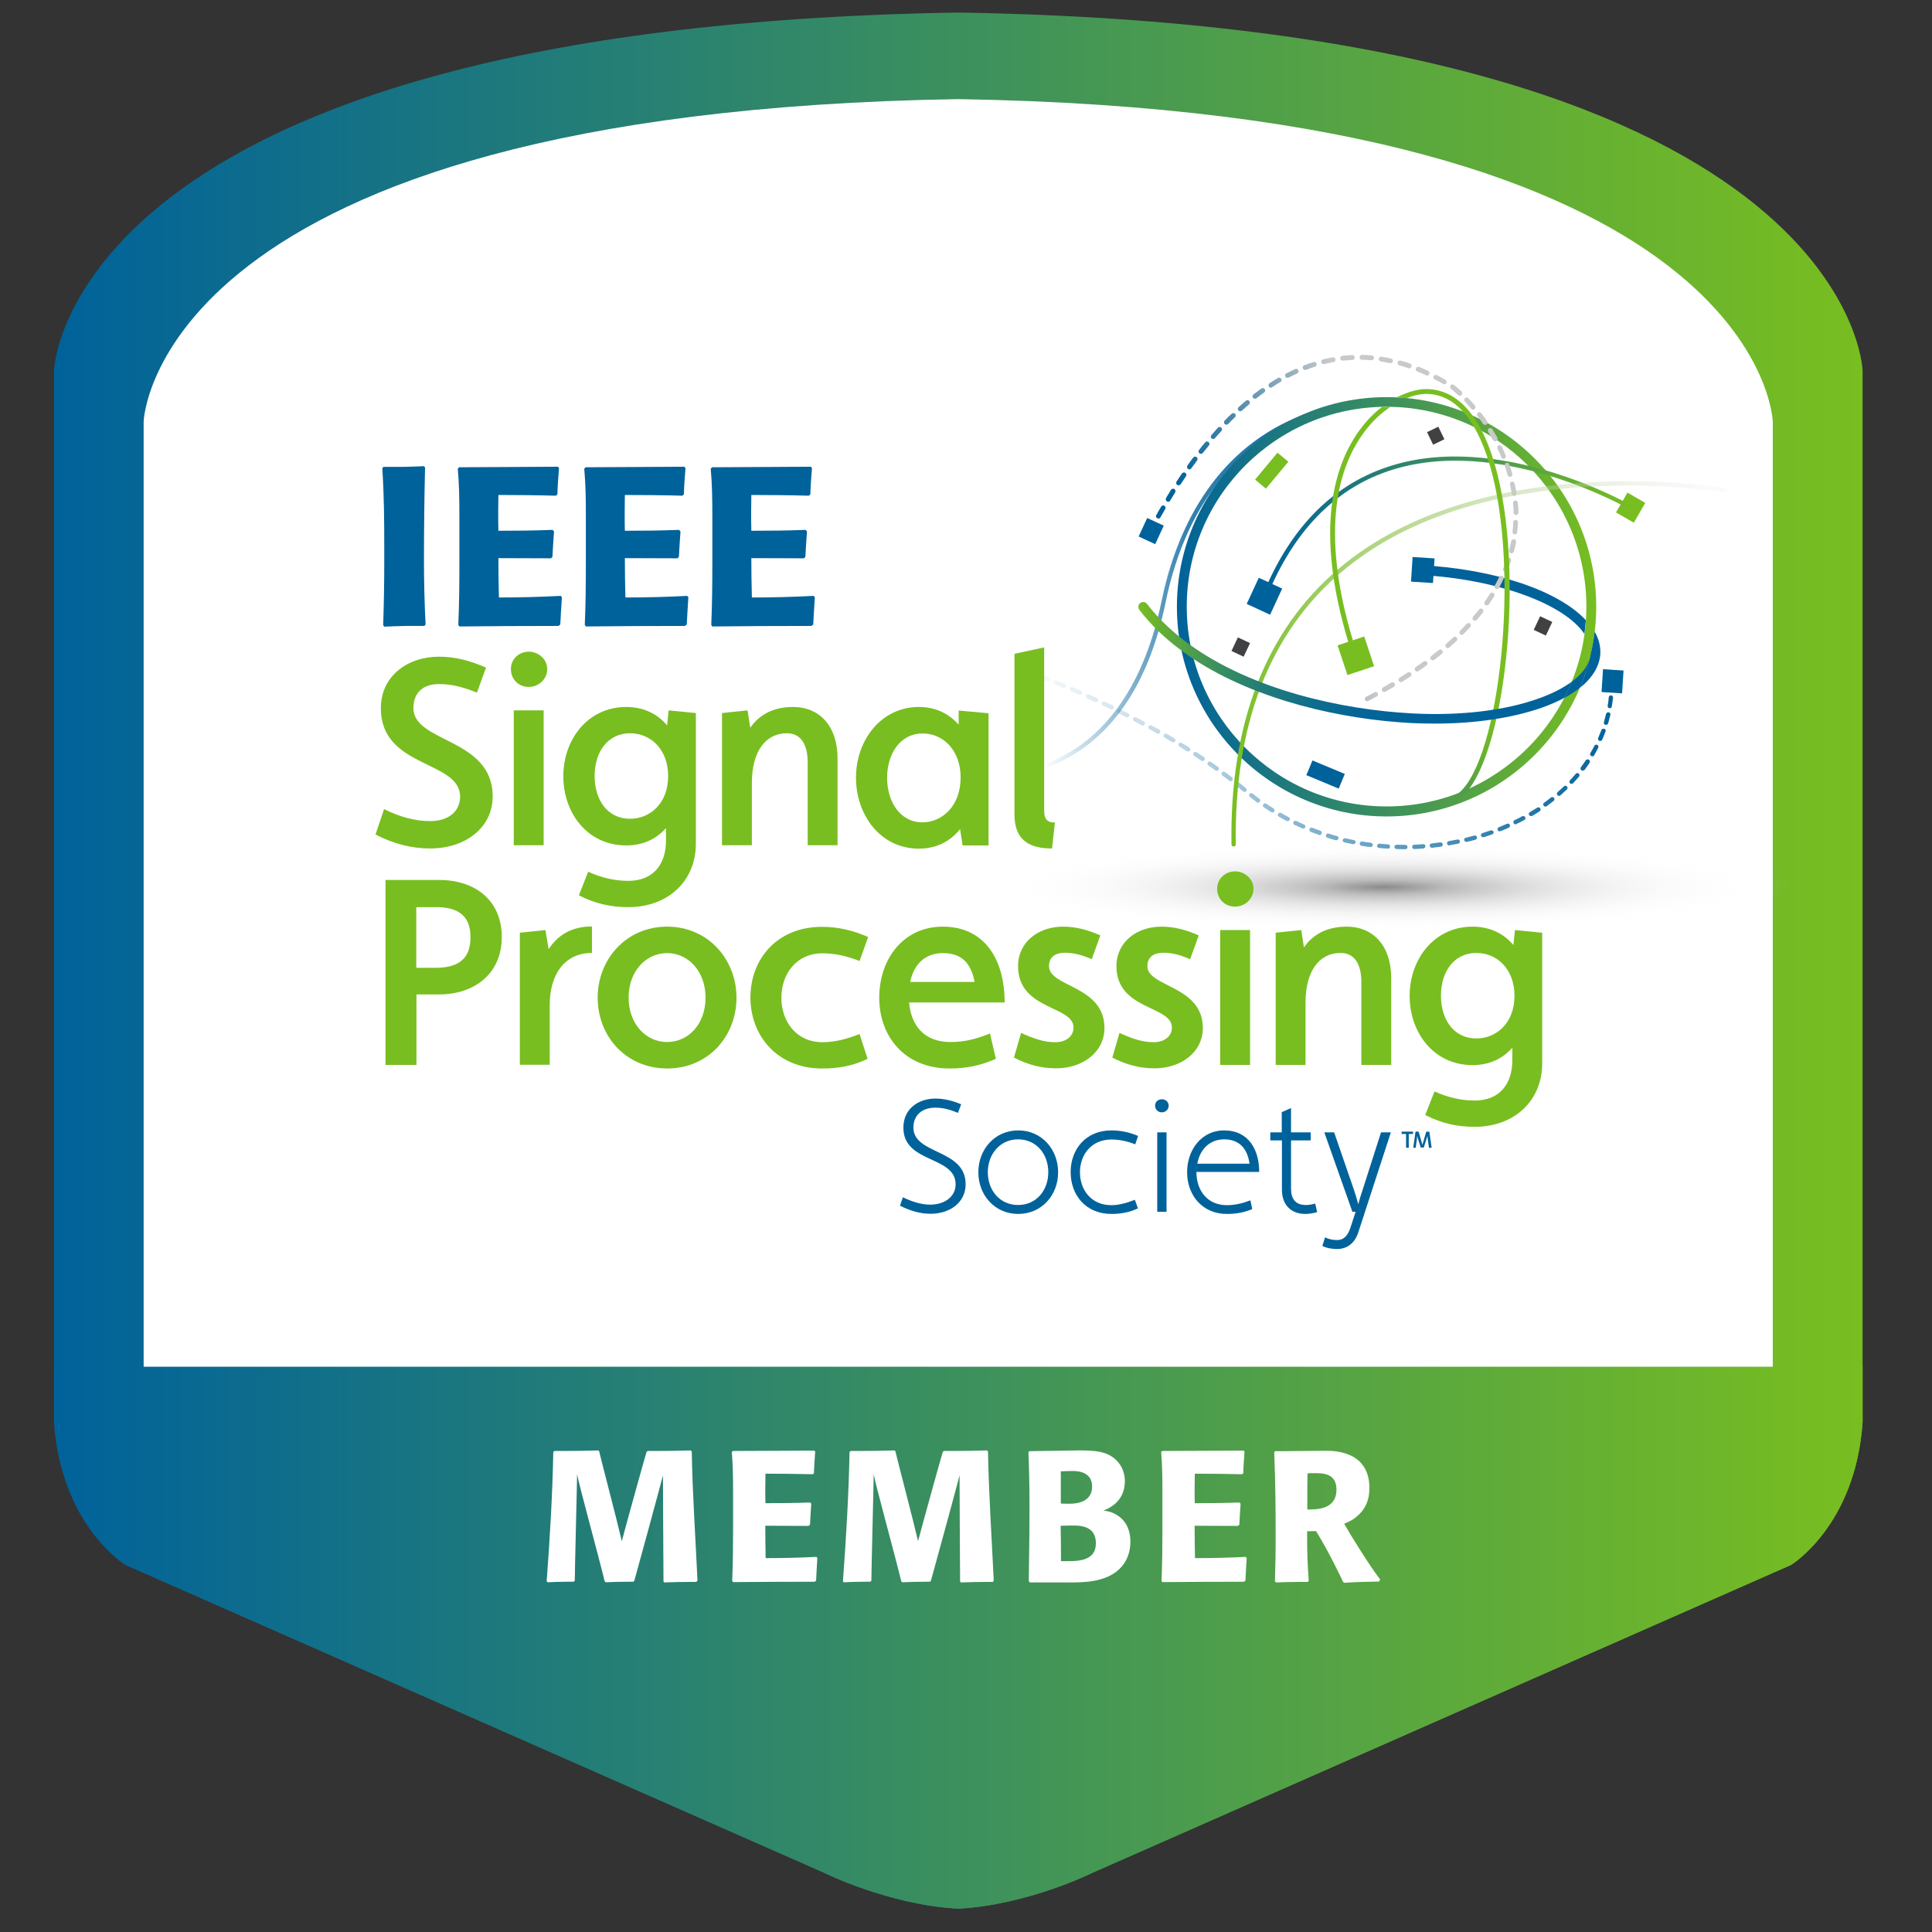 <?xml version="1.0" encoding="utf-8"?>
<!-- Generator: Adobe Illustrator 27.1.1, SVG Export Plug-In . SVG Version: 6.00 Build 0)  -->
<svg version="1.1" xmlns="http://www.w3.org/2000/svg" xmlns:xlink="http://www.w3.org/1999/xlink" x="0px" y="0px"
	 viewBox="0 0 1080 1080" style="enable-background:new 0 0 1080 1080;" xml:space="preserve">
<rect x="0" y="0" width="1080" height="1080" fill="#333333" stroke="none"/>
<style type="text/css">
	.st0{fill:url(#SVGID_1_);}
	.st1{fill:#FFFFFF;}
	.st2{fill:url(#SVGID_00000057868951609975505230000010724392742649276856_);}
	.st3{fill:#00629B;}
	.st4{fill:#78BE20;}
	.st5{fill:none;}
	.st6{fill:url(#SVGID_00000010284022153611257050000013551723928774346642_);}
	.st7{fill:url(#SVGID_00000101808576153104360280000006256247124824190383_);}
	.st8{fill:url(#SVGID_00000100343182069573992280000010625999929204466311_);}
	.st9{opacity:0.5;fill:url(#SVGID_00000176022802876779812430000003705493789781596324_);}
	.st10{fill:url(#SVGID_00000168828547236631951830000009645856831844362166_);}
	.st11{fill:#414042;}
	.st12{fill:url(#SVGID_00000181046267340818585860000009692553694565072525_);}
	.st13{fill:url(#SVGID_00000140010913678428979690000004093788660042387084_);}
	.st14{fill:url(#SVGID_00000044858225384326984710000005536917428698822544_);}
	.st15{fill:url(#SVGID_00000058552075098567382770000000523970289675517366_);}
	.st16{fill:url(#SVGID_00000120544212508500027410000003169739831113617549_);}
	.st17{fill:url(#SVGID_00000033349654147267256770000001714618579680897706_);}
	.st18{fill:url(#SVGID_00000140696708945235293880000004504743534527218861_);}
	.st19{fill:url(#SVGID_00000165949731127051961050000000594476675158056369_);}
	.st20{fill:url(#SVGID_00000134929461649518842210000010036744037698577298_);}
	.st21{fill:url(#SVGID_00000101820215973771172200000008591761346523496836_);}
	.st22{fill:url(#SVGID_00000160179743891635654950000003808486989369871798_);}
	.st23{fill:url(#SVGID_00000042008168927800832110000006749255442286686111_);}
</style>
<g id="Layer_1">
	<linearGradient id="SVGID_1_" gradientUnits="userSpaceOnUse" x1="30.187" y1="536.984" x2="1041.185" y2="536.984">
		<stop  offset="0" style="stop-color:#00629B"/>
		<stop  offset="1" style="stop-color:#78BE20"/>
	</linearGradient>
	<path class="st0" d="M535.2,7c500,8,506,200,506,200v588c-4,58-40,79.8-40,79.8l-390.3,172c0,0-36.4,18.2-75.7,20.2h1
		c-39.3-2-75.7-20.2-75.7-20.2l-390.3-172c0,0-36-21.8-40-79.8V207c0,0,6-192,506-200H535.2z"/>
	<g>
		<defs>
			<path id="SVGID_00000146497721305957377880000008869277796754364582_" d="M535.2,53.5c452.4,7.2,457.9,181,457.9,181v532.1
				c-3.6,52.5-36.2,72.2-36.2,72.2L603.7,994.3c0,0-32.9,16.5-68.5,18.3h0.9c-35.6-1.8-68.5-18.3-68.5-18.3L114.5,838.7
				c0,0-32.6-19.7-36.2-72.2V234.4c0,0,5.4-173.7,457.9-181H535.2z"/>
		</defs>
		<clipPath id="SVGID_00000089536297771675350570000012077396203680023182_">
			<use xlink:href="#SVGID_00000146497721305957377880000008869277796754364582_"  style="overflow:visible;"/>
		</clipPath>
	</g>
	<path class="st1" d="M535.2,55.4c450.4,7.2,455.8,180.2,455.8,180.2v529.7c-3.6,52.3-36.1,71.9-36.1,71.9L603.4,992.1
		c0,0-32.8,16.4-68.2,18.2h0.9c-35.4-1.8-68.2-18.2-68.2-18.2L116.4,837.2c0,0-32.5-19.6-36.1-71.9V235.6c0,0,5.4-173,455.8-180.2
		H535.2z"/>
	
		<linearGradient id="SVGID_00000131357022179165998090000006348881210808905375_" gradientUnits="userSpaceOnUse" x1="30.187" y1="915.483" x2="1041.185" y2="915.483">
		<stop  offset="0" style="stop-color:#00629B"/>
		<stop  offset="1" style="stop-color:#78BE20"/>
	</linearGradient>
	<path style="fill:url(#SVGID_00000131357022179165998090000006348881210808905375_);" d="M1041.2,764v31c-4,58-40,79.8-40,79.8
		l-390.3,172c0,0-36.4,18.2-75.7,20.2h1c-39.3-2-75.7-20.2-75.7-20.2l-390.3-172c0,0-36-21.8-40-79.8v-31"/>
	<g>
		<path class="st1" d="M389.2,884.3h-3.4c-5.4,0-9.1,0.1-14.5,0.3l-0.4-0.6c-0.1-19.5-0.3-46.7-0.3-59.3c-0.8,3.5-15.5,57.3-16,58.9
			l-0.6,0.6h-2.9c-4.7,0-8,0.1-12.5,0.3l-0.6-0.6c-3.2-13.4-14.4-54-15.4-59.8c0,4.2-1.3,54.5-1.3,59.5l-0.6,0.6h-3.3
			c-4.1,0-7.1,0.1-11.3,0.3l-0.5-0.6c1.8-24.1,3.2-47.8,3.7-72.2l0.6-0.6h5.2c7.1,0,12.2-0.1,19.4-0.3l0.5,0.6
			c-0.1,0.4,10,38.8,12.6,50.1c3.2-12.1,13.2-48,13.8-49.8l0.6-0.6h5.2c6.9,0,11.9-0.1,18.9-0.3l0.6,0.6c0.4,23.6,2.1,48.3,3.2,72.2
			L389.2,884.3z"/>
		<path class="st1" d="M456.9,871c-0.3,4.2-0.5,8.7-0.7,12.6l-0.8,0.6c-15.1,0-30.4,0.1-45.6,0.2l-0.5-0.7
			c0.4-9.5,0.5-19.1,0.5-28.7v-21.4c0-7.4-0.1-14.6-0.7-21.9l0.6-0.6c11.3,0,38.6-0.2,45.5-0.2l0.5,0.6c-0.3,4.2-0.6,8-0.7,12
			l-0.6,0.6c-8.9-0.2-17.7-0.3-26.5-0.3c0,2-0.1,4.8-0.1,7.7c0,3.3,0,6.6,0.1,8.8c8.4,0,16.7-0.1,25-0.4l0.6,0.7
			c-0.3,3.9-0.5,7.8-0.7,11.7L452,853c-15.2-0.1-24.2-0.1-24.2-0.1c0,6.1,0.1,12.1,0.2,18.1c9.5,0,19-0.2,28.4-0.7L456.9,871z"/>
		<path class="st1" d="M555,884.3h-3.4c-5.4,0-9.1,0.1-14.5,0.3l-0.4-0.6c-0.1-19.5-0.3-46.7-0.3-59.3c-0.8,3.5-15.5,57.3-16,58.9
			l-0.6,0.6h-2.9c-4.7,0-8,0.1-12.5,0.3l-0.6-0.6c-3.2-13.4-14.4-54-15.4-59.8c0,4.2-1.3,54.5-1.3,59.5l-0.6,0.6H483
			c-4.1,0-7.1,0.1-11.3,0.3l-0.5-0.6c1.8-24.1,3.2-47.8,3.7-72.2l0.6-0.6h5.2c7.1,0,12.2-0.1,19.4-0.3l0.5,0.6
			c-0.1,0.4,10,38.8,12.6,50.1c3.2-12.1,13.2-48,13.8-49.8l0.6-0.6h5.2c6.9,0,11.9-0.1,18.9-0.3l0.6,0.6c0.4,23.6,2.1,48.3,3.2,72.2
			L555,884.3z"/>
		<path class="st1" d="M575.1,883.9c0.4-26.8,0.4-34.9,0.4-42.9c0-9.7-0.2-19.5-0.6-29.2l0.6-0.6c5,0,24.6-0.4,27.7-0.4
			c9.3,0,15,0.5,20,4.7c2.8,2.4,5.6,6.4,5.6,12.6c0,9.6-6.5,14.3-12,16.3c7.6,0.8,15.1,6,15.1,17.4c0,7.4-3.2,15-11.8,19.2
			c-6.8,3.3-14.5,3.6-21.8,3.6h-22.5L575.1,883.9z M593.1,872.7h3.8c6.4,0,15.7-0.4,15.7-10c0-6.4-3.7-9.9-12-9.9
			c-2.3,0-5.4,0-7.7,0.1C593,856.5,593.1,866.1,593.1,872.7z M597.9,840.6c5.3,0,12.6-1.6,12.6-9.6c0-8.5-8.5-8.7-10.8-8.7
			s-4.6,0.1-6.7,0.2v18C593.1,840.5,595.5,840.6,597.9,840.6z"/>
		<path class="st1" d="M696.9,871c-0.3,4.2-0.5,8.7-0.7,12.6l-0.8,0.6c-15.1,0-30.4,0.1-45.6,0.2l-0.5-0.7
			c0.4-9.5,0.5-19.1,0.5-28.7v-21.4c0-7.4-0.1-14.6-0.7-21.9l0.6-0.6c11.3,0,38.6-0.2,45.5-0.2l0.5,0.6c-0.3,4.2-0.6,8-0.7,12
			l-0.6,0.6c-8.9-0.2-17.7-0.3-26.5-0.3c0,2-0.1,4.8-0.1,7.7c0,3.3,0,6.6,0.1,8.8c8.4,0,16.7-0.1,25-0.4l0.6,0.7
			c-0.3,3.9-0.5,7.8-0.7,11.7L692,853c-15.2-0.1-24.2-0.1-24.2-0.1c0,6.1,0.1,12.1,0.2,18.1c9.5,0,19-0.2,28.4-0.7L696.9,871z"/>
		<path class="st1" d="M731,884.3h-4.1c-5,0-8.6,0.1-13.6,0.3l-0.6-0.6c0.3-10.3,0.4-16.7,0.4-23.1c0-18.1-0.1-31-0.8-49.1l0.5-0.6
			h5.7c5.3,0,15.4-0.2,23-0.2c5,0,24,0.5,24,20.8c0,5.9-1.6,12.4-9.1,17.5c-2.1,1.3-4.4,2.2-5,2.5c3.8,6.7,14.8,24.4,20.1,31.1
			l-0.5,1.2c-7.2,0.1-12.2,0.2-19.4,0.7l-0.8-0.5c-1-2.1-7.7-16.3-14.1-26.7l-1-1.7c-1.9,0-4,0.1-5,0.1v4.7c0,8.2,0.3,14.6,0.9,23
			L731,884.3z M730.7,843.8h1.7c6.7,0,14.7-1.6,14.7-11.1c0-9-7.4-9.2-12-9.2c-1.6,0-2.7,0-4.2,0.1c-0.1,4.6-0.1,7.7-0.1,12.1V843.8
			z"/>
	</g>
	<g>
		
			<rect x="895.1" y="375.1" transform="matrix(-6.394842e-02 0.998 -0.998 -6.394842e-02 1339.159 -494.501)" class="st3" width="12.8" height="11.5"/>
		
			<rect x="905.1" y="278.1" transform="matrix(-0.5 0.866 -0.866 -0.5 1613.101 -363.649)" class="st4" width="12.8" height="11.5"/>
		<path class="st5" d="M889,366.5c-0.2,0.9-0.4,1.9-0.7,2.8C888.6,368.4,888.9,367.4,889,366.5z"/>
		<g>
			
				<linearGradient id="SVGID_00000068653653189367714110000009002869159865846195_" gradientUnits="userSpaceOnUse" x1="636.311" y1="335.101" x2="894.601" y2="335.101">
				<stop  offset="0" style="stop-color:#78BE20"/>
				<stop  offset="6.368811e-02" style="stop-color:#5FAB3A"/>
				<stop  offset="0.165" style="stop-color:#3D915D"/>
				<stop  offset="0.269" style="stop-color:#227C78"/>
				<stop  offset="0.373" style="stop-color:#0F6E8C"/>
				<stop  offset="0.478" style="stop-color:#046597"/>
				<stop  offset="0.587" style="stop-color:#00629B"/>
				<stop  offset="1" style="stop-color:#00629B"/>
			</linearGradient>
			<path style="fill:url(#SVGID_00000068653653189367714110000009002869159865846195_);" d="M793.8,315.9c-1.5-0.1-2.8,1.1-2.9,2.6
				c-0.1,1.5,1.1,2.8,2.6,2.9c43.7,2.3,81.1,16.3,92.2,33c0.3-2.5,0.6-5.1,0.8-7.7C871.4,330.4,836.2,318.1,793.8,315.9z"/>
			
				<linearGradient id="SVGID_00000068662918460069054990000003990741949344850824_" gradientUnits="userSpaceOnUse" x1="544.078" y1="329.252" x2="775.167" y2="329.252">
				<stop  offset="0.17" style="stop-color:#00629B;stop-opacity:0"/>
				<stop  offset="0.521" style="stop-color:#00629B;stop-opacity:0.8"/>
				<stop  offset="1" style="stop-color:#00629B"/>
			</linearGradient>
			<path style="fill:url(#SVGID_00000068662918460069054990000003990741949344850824_);" d="M554.2,434.6c-5.6,0-9-0.6-9.2-0.6
				c-0.6-0.1-1.1-0.7-1-1.4c0.1-0.7,0.7-1.1,1.4-1c0.2,0,20.6,3.5,43.5-6.5c30.3-13.2,51.1-44,60.4-89c7-34.1,25.1-79.4,71.5-101
				c27.8-13,52.9-11.2,53.2-11.2c0.7,0,1.2,0.6,1.1,1.3c-0.1,0.7-0.6,1.2-1.3,1.1c-0.3,0-24.9-1.7-52.1,11
				c-25.1,11.7-57.6,38.5-70.1,99.3C633.4,425.6,576.6,434.6,554.2,434.6z"/>
			
				<linearGradient id="SVGID_00000065042167890508990540000008942740969103064213_" gradientUnits="userSpaceOnUse" x1="657.881" y1="339.18" x2="892.24" y2="339.18">
				<stop  offset="0" style="stop-color:#00629B"/>
				<stop  offset="1" style="stop-color:#78BE20"/>
			</linearGradient>
			<path style="fill:url(#SVGID_00000065042167890508990540000008942740969103064213_);" d="M775.1,456.4
				c-64.6,0-117.2-52.6-117.2-117.2S710.4,222,775.1,222s117.2,52.6,117.2,117.2S839.7,456.4,775.1,456.4z M775.1,227.4
				c-61.6,0-111.7,50.1-111.7,111.7s50.1,111.7,111.7,111.7c61.6,0,111.7-50.1,111.7-111.7S836.7,227.4,775.1,227.4z"/>
			
				<radialGradient id="SVGID_00000023975976065370259950000009183107581419266705_" cx="-2979.529" cy="-75.464" r="52.345" gradientTransform="matrix(4.385 0 0 0.491 13838.636 532.948)" gradientUnits="userSpaceOnUse">
				<stop  offset="0" style="stop-color:#181818"/>
				<stop  offset="0.142" style="stop-color:#717171"/>
				<stop  offset="0.213" style="stop-color:#848484;stop-opacity:0.918"/>
				<stop  offset="0.392" style="stop-color:#B0B0B0;stop-opacity:0.709"/>
				<stop  offset="0.565" style="stop-color:#D2D2D2;stop-opacity:0.508"/>
				<stop  offset="0.728" style="stop-color:#EBEBEB;stop-opacity:0.317"/>
				<stop  offset="0.877" style="stop-color:#FAFAFA;stop-opacity:0.143"/>
				<stop  offset="1" style="stop-color:#FFFFFF;stop-opacity:0"/>
			</radialGradient>
			
				<ellipse style="opacity:0.5;fill:url(#SVGID_00000023975976065370259950000009183107581419266705_);" cx="773.2" cy="495.9" rx="229.5" ry="25.7"/>
			
				<linearGradient id="SVGID_00000124152916755294878560000013488867958617779852_" gradientUnits="userSpaceOnUse" x1="705.575" y1="295.054" x2="912.724" y2="295.054">
				<stop  offset="0" style="stop-color:#00629B"/>
				<stop  offset="1" style="stop-color:#78BE20"/>
			</linearGradient>
			<path style="fill:url(#SVGID_00000124152916755294878560000013488867958617779852_);" d="M706.8,334.8c-0.1,0-0.3,0-0.4-0.1
				c-0.6-0.2-0.9-0.9-0.7-1.6c15-37.2,38.4-61.4,69.4-71.9c62.7-21.4,136.4,21.1,137.1,21.5c0.6,0.3,0.8,1.1,0.4,1.6
				c-0.3,0.6-1.1,0.8-1.6,0.4c-0.7-0.4-73.4-42.3-135.1-21.3c-30.3,10.3-53.1,34.1-67.9,70.6C707.7,334.6,707.2,334.8,706.8,334.8z"
				/>
			
				<rect x="699" y="325.7" transform="matrix(-0.42 0.908 -0.908 -0.42 1306.064 -168.878)" class="st3" width="16.1" height="14.4"/>
			
				<rect x="858.6" y="345.9" transform="matrix(-0.426 0.905 -0.905 -0.426 1546.534 -281.996)" class="st11" width="8.4" height="7.5"/>
			
				<rect x="689.6" y="357.8" transform="matrix(-0.426 0.905 -0.905 -0.426 1316.353 -112.169)" class="st11" width="8.4" height="7.5"/>
			
				<rect x="798.7" y="240" transform="matrix(0.436 0.9 -0.9 0.436 671.79 -584.944)" class="st11" width="7.8" height="7"/>
			
				<rect x="749.4" y="358.8" transform="matrix(0.315 0.949 -0.949 0.315 867.053 -468.394)" class="st4" width="17.5" height="15.7"/>
			
				<rect x="701.1" y="258.8" transform="matrix(0.64 -0.768 0.768 0.64 54.12 640.916)" class="st4" width="19.6" height="7.9"/>
			
				<rect x="731.8" y="428.4" transform="matrix(0.923 0.384 -0.384 0.923 222.723 -251.324)" class="st3" width="19.6" height="8.9"/>
			
				<linearGradient id="SVGID_00000164480039435512338010000003888849486248306574_" gradientUnits="userSpaceOnUse" x1="570.691" y1="424.028" x2="902.2" y2="424.028">
				<stop  offset="0" style="stop-color:#00629B;stop-opacity:0"/>
				<stop  offset="1" style="stop-color:#00629B"/>
			</linearGradient>
			<path style="fill:url(#SVGID_00000164480039435512338010000003888849486248306574_);" d="M785.1,474.7c-1.5,0-2.9,0-4.4-0.1
				c-0.7,0-1.2-0.6-1.2-1.2c0-0.7,0.5-1.1,1.3-1.2c1.4,0,2.9,0.1,4.3,0.1l0.5,0c0,0,0,0,0,0c0.7,0,1.2,0.5,1.2,1.2
				c0,0.7-0.5,1.2-1.2,1.2L785.1,474.7z M790.6,474.6c-0.7,0-1.2-0.5-1.2-1.2c0-0.7,0.5-1.2,1.2-1.2c1.6-0.1,3.2-0.1,4.9-0.3
				c0.7-0.1,1.3,0.4,1.3,1.1c0,0.7-0.5,1.2-1.1,1.3C793.9,474.5,792.3,474.5,790.6,474.6C790.6,474.6,790.6,474.6,790.6,474.6z
				 M775.9,474.4C775.9,474.4,775.8,474.4,775.9,474.4c-1.7-0.1-3.4-0.2-5-0.4c-0.7-0.1-1.2-0.6-1.1-1.3c0.1-0.7,0.7-1.1,1.3-1.1
				c1.6,0.2,3.2,0.3,4.8,0.4c0.7,0,1.2,0.6,1.1,1.3C777.1,473.9,776.5,474.4,775.9,474.4z M800.4,473.9c-0.6,0-1.1-0.5-1.2-1.1
				c-0.1-0.7,0.4-1.2,1.1-1.3c1.6-0.2,3.2-0.4,4.8-0.6c0.7-0.1,1.3,0.4,1.4,1c0.1,0.7-0.4,1.3-1,1.4c-1.6,0.2-3.3,0.4-4.9,0.6
				C800.5,473.9,800.4,473.9,800.4,473.9z M766.2,473.5c-0.1,0-0.1,0-0.2,0c-1.6-0.2-3.3-0.4-4.9-0.7c-0.7-0.1-1.1-0.7-1-1.4
				c0.1-0.7,0.8-1.1,1.4-1c1.6,0.3,3.2,0.5,4.8,0.7c0.7,0.1,1.1,0.7,1.1,1.3C767.3,473,766.8,473.5,766.2,473.5z M810.1,472.6
				c-0.6,0-1.1-0.4-1.2-1c-0.1-0.7,0.3-1.3,1-1.4c1.6-0.3,3.2-0.6,4.8-0.9c0.7-0.1,1.3,0.3,1.4,0.9c0.1,0.6-0.3,1.3-0.9,1.4
				c-1.6,0.3-3.2,0.6-4.9,0.9C810.2,472.6,810.1,472.6,810.1,472.6z M756.5,471.9c-0.1,0-0.2,0-0.2,0c-1.6-0.3-3.2-0.7-4.8-1
				c-0.7-0.2-1.1-0.8-0.9-1.4c0.2-0.6,0.8-1,1.5-0.9c1.6,0.4,3.2,0.7,4.7,1c0.7,0.1,1.1,0.8,1,1.4
				C757.6,471.5,757.1,471.9,756.5,471.9z M819.7,470.6c-0.6,0-1.1-0.4-1.2-0.9c-0.2-0.6,0.2-1.3,0.9-1.4c1.6-0.4,3.1-0.8,4.7-1.2
				c0.7-0.2,1.3,0.2,1.5,0.8c0.2,0.6-0.2,1.3-0.8,1.5c-1.6,0.4-3.2,0.9-4.8,1.2C819.8,470.6,819.8,470.6,819.7,470.6z M747,469.7
				c-0.1,0-0.2,0-0.3,0c-1.6-0.4-3.2-0.9-4.7-1.4c-0.6-0.2-1-0.9-0.8-1.5c0.2-0.6,0.9-1,1.5-0.8c1.5,0.5,3.1,0.9,4.7,1.4
				c0.7,0.2,1,0.8,0.8,1.5C748,469.3,747.5,469.7,747,469.7z M829.1,468c-0.5,0-1-0.3-1.2-0.8c-0.2-0.6,0.1-1.3,0.8-1.5
				c1.5-0.5,3.1-1,4.6-1.5c0.6-0.2,1.3,0.1,1.6,0.7c0.2,0.6-0.1,1.3-0.7,1.5c-1.5,0.5-3.1,1.1-4.7,1.6
				C829.3,468,829.2,468,829.1,468z M737.7,466.8c-0.1,0-0.3,0-0.4-0.1c-1.5-0.5-3.1-1.1-4.6-1.7c-0.6-0.2-0.9-0.9-0.7-1.6
				c0.2-0.6,1-0.9,1.6-0.7c1.5,0.6,3,1.1,4.5,1.7c0.6,0.2,1,0.9,0.7,1.5C738.6,466.5,738.2,466.8,737.7,466.8z M838.3,464.7
				c-0.5,0-0.9-0.3-1.1-0.7c-0.3-0.6,0-1.3,0.7-1.6c1.5-0.6,3-1.2,4.5-1.9c0.6-0.3,1.3,0,1.6,0.6c0.3,0.6,0,1.3-0.6,1.6
				c-1.5,0.7-3,1.3-4.5,1.9C838.6,464.7,838.4,464.7,838.3,464.7z M728.6,463.2c-0.2,0-0.3,0-0.5-0.1c-1.5-0.7-3-1.3-4.5-2
				c-0.6-0.3-0.9-1-0.6-1.6c0.3-0.6,1-0.8,1.6-0.6c1.5,0.7,2.9,1.4,4.4,2c0.6,0.3,0.9,1,0.6,1.6C729.5,463,729,463.2,728.6,463.2z
				 M847.2,460.8c-0.4,0-0.9-0.2-1.1-0.7c-0.3-0.6-0.1-1.3,0.5-1.6c1.5-0.7,2.9-1.4,4.3-2.2c0.6-0.3,1.3-0.1,1.7,0.5
				c0.3,0.6,0.1,1.3-0.5,1.6c-1.4,0.8-2.9,1.5-4.4,2.2C847.6,460.8,847.4,460.8,847.2,460.8z M719.8,459c-0.2,0-0.4,0-0.6-0.1
				c-1.4-0.8-2.9-1.5-4.3-2.4c-0.6-0.3-0.8-1.1-0.4-1.6c0.3-0.6,1.1-0.8,1.7-0.4c1.4,0.8,2.8,1.6,4.2,2.3c0.6,0.3,0.8,1,0.5,1.6
				C720.6,458.8,720.2,459,719.8,459z M855.8,456.2c-0.4,0-0.8-0.2-1-0.6c-0.4-0.6-0.2-1.3,0.4-1.6c1.4-0.8,2.7-1.7,4.1-2.5
				c0.6-0.4,1.3-0.2,1.7,0.3c0.4,0.5,0.2,1.3-0.3,1.7c-1.4,0.9-2.8,1.8-4.2,2.6C856.2,456.1,856,456.2,855.8,456.2z M711.3,454.2
				c-0.2,0-0.5-0.1-0.7-0.2c-1.4-0.9-2.8-1.8-4.1-2.7c-0.6-0.4-0.7-1.1-0.3-1.7c0.4-0.5,1.1-0.7,1.7-0.3c1.3,0.9,2.7,1.8,4,2.6
				c0.6,0.4,0.7,1.1,0.4,1.7C712.1,454,711.7,454.2,711.3,454.2z M863.9,450.9c-0.4,0-0.7-0.2-1-0.5c-0.4-0.5-0.3-1.3,0.3-1.7
				c1.3-0.9,2.6-1.9,3.8-2.9c0.5-0.4,1.3-0.3,1.7,0.2c0.4,0.5,0.3,1.3-0.2,1.7c-1.3,1-2.6,2-3.9,3
				C864.4,450.8,864.1,450.9,863.9,450.9z M703.3,448.7c-0.3,0-0.5-0.1-0.7-0.2c-1.3-1-2.6-2-3.9-3c-0.5-0.4-0.6-1.2-0.2-1.7
				c0.4-0.5,1.2-0.6,1.7-0.2c1.3,1,2.5,2,3.8,2.9c0.5,0.4,0.7,1.1,0.2,1.7C704,448.6,703.6,448.7,703.3,448.7z M871.5,444.9
				c-0.3,0-0.7-0.1-0.9-0.4c-0.4-0.5-0.4-1.2,0.1-1.7c1.2-1.1,2.4-2.1,3.5-3.2c0.5-0.5,1.3-0.5,1.7,0c0.5,0.5,0.5,1.2,0,1.7
				c-1.2,1.1-2.4,2.2-3.6,3.3C872.1,444.8,871.8,444.9,871.5,444.9z M695.7,442.7c-0.3,0-0.6-0.1-0.8-0.3c-1.2-1-2.5-2-3.7-3
				c-0.5-0.4-0.6-1.2-0.2-1.7c0.4-0.5,1.2-0.6,1.7-0.2c1.3,1,2.5,2,3.8,3.1c0.5,0.4,0.6,1.2,0.1,1.7
				C696.3,442.6,696,442.7,695.7,442.7z M878.5,438.2c-0.3,0-0.6-0.1-0.8-0.3c-0.5-0.4-0.5-1.2-0.1-1.7c1.1-1.2,2.2-2.3,3.2-3.6
				c0.4-0.5,1.2-0.6,1.7-0.2c0.5,0.4,0.6,1.2,0.2,1.7c-1.1,1.2-2.1,2.5-3.3,3.7C879.1,438,878.8,438.2,878.5,438.2z M688,436.7
				c-0.3,0-0.5-0.1-0.8-0.3c-1.3-1-2.6-1.9-3.9-2.9c-0.5-0.4-0.6-1.1-0.2-1.7c0.4-0.5,1.2-0.6,1.7-0.2c1.3,1,2.6,1.9,3.9,2.9
				c0.5,0.4,0.6,1.2,0.2,1.7C688.8,436.5,688.4,436.7,688,436.7z M680.2,430.9c-0.3,0-0.5-0.1-0.7-0.2c-1.3-0.9-2.6-1.9-4-2.8
				c-0.6-0.4-0.7-1.1-0.3-1.7c0.4-0.5,1.2-0.7,1.7-0.3c1.3,0.9,2.7,1.9,4,2.8c0.5,0.4,0.7,1.1,0.3,1.7
				C681,430.7,680.6,430.9,680.2,430.9z M884.7,430.8c-0.3,0-0.5-0.1-0.7-0.2c-0.5-0.4-0.7-1.1-0.3-1.7c1-1.3,1.9-2.6,2.8-3.9
				c0.4-0.6,1.1-0.7,1.7-0.3c0.6,0.4,0.7,1.1,0.4,1.7c-0.9,1.4-1.9,2.7-2.8,4C885.5,430.6,885.1,430.8,884.7,430.8z M672.2,425.4
				c-0.2,0-0.5-0.1-0.7-0.2c-1.3-0.9-2.7-1.8-4-2.7c-0.6-0.4-0.7-1.1-0.3-1.7c0.4-0.6,1.1-0.7,1.7-0.3c1.4,0.9,2.7,1.8,4.1,2.7
				c0.6,0.4,0.7,1.1,0.3,1.7C673,425.2,672.6,425.4,672.2,425.4z M890.1,422.8c-0.2,0-0.4-0.1-0.6-0.2c-0.6-0.3-0.8-1.1-0.5-1.6
				c0.8-1.4,1.6-2.7,2.3-4.1c0.3-0.6,1-0.8,1.6-0.5c0.6,0.3,0.8,1,0.5,1.6c-0.7,1.4-1.5,2.9-2.3,4.3
				C890.9,422.6,890.5,422.8,890.1,422.8z M664.1,420.1c-0.2,0-0.5-0.1-0.7-0.2c-1.4-0.9-2.7-1.7-4.1-2.6c-0.6-0.4-0.7-1.1-0.4-1.6
				c0.4-0.6,1.1-0.7,1.7-0.4c1.4,0.8,2.8,1.7,4.2,2.6c0.6,0.4,0.7,1.1,0.4,1.7C664.9,419.9,664.5,420.1,664.1,420.1z M655.8,415
				c-0.2,0-0.4-0.1-0.6-0.2c-1.4-0.8-2.8-1.6-4.2-2.5c-0.6-0.3-0.8-1.1-0.4-1.6c0.3-0.6,1.1-0.8,1.7-0.4c1.4,0.8,2.8,1.6,4.2,2.5
				c0.6,0.3,0.8,1.1,0.4,1.6C656.6,414.8,656.2,415,655.8,415z M894.5,414.2c-0.2,0-0.3,0-0.5-0.1c-0.6-0.3-0.9-1-0.6-1.6
				c0.6-1.4,1.2-2.9,1.8-4.4c0.2-0.6,0.9-0.9,1.6-0.7c0.6,0.2,1,0.9,0.7,1.5c-0.6,1.5-1.2,3-1.8,4.5
				C895.4,414,894.9,414.2,894.5,414.2z M647.3,410.2c-0.2,0-0.4-0.1-0.6-0.2c-1.4-0.8-2.8-1.6-4.2-2.4c-0.6-0.3-0.8-1.1-0.5-1.6
				c0.3-0.6,1.1-0.8,1.7-0.5c1.4,0.8,2.8,1.6,4.3,2.4c0.6,0.3,0.8,1.1,0.5,1.6C648.2,409.9,647.8,410.2,647.3,410.2z M638.8,405.5
				c-0.2,0-0.4,0-0.6-0.1c-1.4-0.8-2.9-1.5-4.3-2.3c-0.6-0.3-0.8-1-0.5-1.6c0.3-0.6,1.1-0.8,1.7-0.5c1.4,0.7,2.9,1.5,4.3,2.3
				c0.6,0.3,0.8,1,0.5,1.6C639.6,405.2,639.2,405.5,638.8,405.5z M897.7,405.2c-0.1,0-0.2,0-0.3,0c-0.6-0.2-1-0.8-0.8-1.5
				c0.4-1.5,0.8-3,1.2-4.6c0.2-0.6,0.8-1.1,1.5-0.9c0.7,0.1,1.1,0.8,0.9,1.4c-0.4,1.6-0.8,3.2-1.2,4.7
				C898.8,404.9,898.3,405.2,897.7,405.2z M630.1,401c-0.2,0-0.4,0-0.6-0.1c-1.5-0.7-2.9-1.5-4.3-2.2c-0.6-0.3-0.8-1-0.5-1.6
				c0.3-0.6,1-0.8,1.6-0.5c1.4,0.7,2.9,1.4,4.4,2.2c0.6,0.3,0.8,1,0.5,1.6C631,400.7,630.6,401,630.1,401z M621.4,396.6
				c-0.2,0-0.4,0-0.5-0.1c-1.5-0.7-2.9-1.4-4.4-2.1c-0.6-0.3-0.9-1-0.6-1.6c0.3-0.6,1-0.8,1.6-0.6c1.4,0.7,2.9,1.4,4.4,2.1
				c0.6,0.3,0.9,1,0.6,1.6C622.3,396.4,621.9,396.6,621.4,396.6z M899.9,395.9c-0.1,0-0.1,0-0.2,0c-0.7-0.1-1.1-0.7-1-1.4
				c0.3-1.5,0.5-3.1,0.6-4.7c0.1-0.7,0.6-1.1,1.3-1.1c0.7,0.1,1.2,0.7,1.1,1.3c-0.2,1.6-0.4,3.2-0.7,4.8
				C901,395.5,900.5,395.9,899.9,395.9z M612.6,392.5c-0.2,0-0.4,0-0.5-0.1c-1.5-0.7-3-1.4-4.4-2c-0.6-0.3-0.9-1-0.6-1.6
				c0.3-0.6,1-0.9,1.6-0.6c1.5,0.7,2.9,1.3,4.5,2c0.6,0.3,0.9,1,0.6,1.6C613.5,392.2,613.1,392.5,612.6,392.5z M603.7,388.4
				c-0.2,0-0.3,0-0.5-0.1c-1.5-0.7-3-1.3-4.5-1.9c-0.6-0.3-0.9-1-0.6-1.6c0.3-0.6,1-0.9,1.6-0.6c1.5,0.6,3,1.3,4.5,2
				c0.6,0.3,0.9,1,0.6,1.6C604.6,388.2,604.2,388.4,603.7,388.4z M900.9,386.4C900.9,386.4,900.9,386.4,900.9,386.4
				c-0.7,0-1.3-0.6-1.2-1.3c0-0.6,0-1.2,0.1-1.8c0-0.6,0.6-1.2,1.2-1.2c0,0,0,0,0,0c0.7,0,1.2,0.6,1.2,1.2c0,0.6,0,1.2-0.1,1.8
				C902.1,385.9,901.6,386.4,900.9,386.4z M594.7,384.6c-0.2,0-0.3,0-0.5-0.1c-1.6-0.7-3.1-1.3-4.5-1.9c-0.6-0.3-0.9-1-0.7-1.6
				c0.3-0.6,1-0.9,1.6-0.6c1.4,0.6,3,1.2,4.5,1.9c0.6,0.3,0.9,1,0.6,1.6C595.6,384.3,595.2,384.6,594.7,384.6z M585.7,380.9
				c-0.2,0-0.3,0-0.5-0.1c-1.6-0.7-3.2-1.2-4.5-1.8c-0.6-0.2-0.9-0.9-0.7-1.6c0.2-0.6,1-0.9,1.6-0.7c1.4,0.5,2.9,1.1,4.6,1.8
				c0.6,0.2,0.9,0.9,0.7,1.6C586.6,380.6,586.1,380.9,585.7,380.9z M576.5,377.4c-0.1,0-0.3,0-0.4-0.1c-2.9-1.1-4.6-1.6-4.6-1.6
				c-0.6-0.2-1-0.9-0.8-1.5c0.2-0.6,0.9-1,1.6-0.7c0,0,1.7,0.6,4.6,1.7c0.6,0.2,1,0.9,0.7,1.5C577.5,377.1,577,377.4,576.5,377.4z"
				/>
			
				<linearGradient id="SVGID_00000147899203928840694670000007966805193979817365_" gradientUnits="userSpaceOnUse" x1="688.389" y1="371.136" x2="965.624" y2="371.136">
				<stop  offset="0" style="stop-color:#78BE20"/>
				<stop  offset="1" style="stop-color:#DDDDDE;stop-opacity:0.1"/>
			</linearGradient>
			<path style="fill:url(#SVGID_00000147899203928840694670000007966805193979817365_);" d="M689.6,473.2c-0.7,0-1.2-0.5-1.2-1.2
				c-1-67.5,19.1-119.3,59.6-153.8c80.3-68.4,215.2-45.6,216.6-45.3c0.7,0.1,1.1,0.7,1,1.4c-0.1,0.7-0.7,1.1-1.4,1
				C962.9,275,829,252.4,749.6,320c-40,34-59.7,85.2-58.8,152C690.8,472.7,690.3,473.2,689.6,473.2
				C689.6,473.2,689.6,473.2,689.6,473.2z"/>
			
				<rect x="788.4" y="312.4" transform="matrix(-6.394842e-02 0.998 -0.998 -6.394842e-02 1164.117 -454.695)" class="st3" width="13.8" height="12.3"/>
			
				<linearGradient id="SVGID_00000027603319051071205600000016310066289008858506_" gradientUnits="userSpaceOnUse" x1="433.151" y1="-181.869" x2="628.353" y2="-177.565" gradientTransform="matrix(1.103 0.191 0.191 1.189 131.443 390.975)">
				<stop  offset="0.39" style="stop-color:#00629B"/>
				<stop  offset="0.843" style="stop-color:#C8C9CA"/>
				<stop  offset="1" style="stop-color:#C8C9CA"/>
			</linearGradient>
			<path style="fill:url(#SVGID_00000027603319051071205600000016310066289008858506_);" d="M764.3,392c-0.5,0-1-0.3-1.2-0.7
				c-0.3-0.7-0.1-1.5,0.6-1.8c1.6-0.8,3.2-1.7,4.7-2.5c0.7-0.4,1.5-0.1,1.8,0.5s0.1,1.5-0.5,1.8c-1.6,0.9-3.2,1.7-4.8,2.5
				C764.8,391.9,764.5,392,764.3,392z M773.8,386.8c-0.5,0-0.9-0.2-1.2-0.7c-0.4-0.6-0.1-1.5,0.5-1.8c1.6-0.9,3.1-1.8,4.6-2.7
				c0.6-0.4,1.5-0.2,1.9,0.5c0.4,0.6,0.2,1.5-0.5,1.9c-1.5,0.9-3.1,1.8-4.7,2.7C774.3,386.8,774,386.8,773.8,386.8z M783.1,381.3
				c-0.5,0-0.9-0.2-1.1-0.6c-0.4-0.6-0.2-1.5,0.4-1.9c1.5-1,3.1-1.9,4.5-2.9c0.6-0.4,1.5-0.2,1.9,0.4c0.4,0.6,0.2,1.5-0.4,1.9
				c-1.5,1-3,1.9-4.6,2.9C783.6,381.3,783.4,381.3,783.1,381.3z M792.2,375.4c-0.4,0-0.9-0.2-1.1-0.6c-0.4-0.6-0.3-1.5,0.3-1.9
				c1.5-1,3-2.1,4.4-3.1c0.6-0.4,1.4-0.3,1.9,0.3c0.4,0.6,0.3,1.4-0.3,1.9c-1.4,1-2.9,2.1-4.4,3.1
				C792.7,375.3,792.4,375.4,792.2,375.4z M800.9,369.1c-0.4,0-0.8-0.2-1.1-0.5c-0.5-0.6-0.3-1.4,0.3-1.9c1.4-1.1,2.8-2.2,4.2-3.3
				c0.6-0.5,1.4-0.4,1.9,0.2c0.5,0.6,0.4,1.4-0.2,1.9c-1.4,1.1-2.8,2.3-4.3,3.4C801.5,369,801.2,369.1,800.9,369.1z M809.3,362.3
				c-0.4,0-0.8-0.2-1-0.5c-0.5-0.6-0.4-1.4,0.1-1.9c1.4-1.2,2.7-2.4,4-3.6c0.5-0.5,1.4-0.5,1.9,0.1c0.5,0.5,0.5,1.4-0.1,1.9
				c-1.3,1.2-2.7,2.4-4,3.6C809.9,362.1,809.6,362.3,809.3,362.3z M817.2,354.9c-0.3,0-0.7-0.1-1-0.4c-0.5-0.5-0.5-1.4,0-1.9
				c1.3-1.3,2.5-2.6,3.7-3.9c0.5-0.5,1.4-0.6,1.9-0.1c0.5,0.5,0.6,1.4,0.1,1.9c-1.2,1.3-2.5,2.6-3.8,3.9
				C817.8,354.8,817.5,354.9,817.2,354.9z M824.5,347c-0.3,0-0.6-0.1-0.9-0.3c-0.6-0.5-0.6-1.3-0.2-1.9c1.2-1.4,2.3-2.8,3.4-4.1
				c0.5-0.6,1.3-0.7,1.9-0.2c0.6,0.5,0.7,1.3,0.2,1.9c-1.1,1.4-2.2,2.8-3.4,4.2C825.2,346.8,824.9,347,824.5,347z M831.1,338.4
				c-0.3,0-0.5-0.1-0.8-0.2c-0.6-0.4-0.8-1.3-0.3-1.9c1-1.5,2-3,2.9-4.4c0.4-0.6,1.2-0.8,1.9-0.4c0.6,0.4,0.8,1.2,0.4,1.9
				c-1,1.5-2,3-3,4.6C831.9,338.2,831.5,338.4,831.1,338.4z M836.8,329.3c-0.2,0-0.4-0.1-0.7-0.2c-0.7-0.4-0.9-1.2-0.5-1.8
				c0.9-1.6,1.7-3.2,2.4-4.7c0.3-0.7,1.1-1,1.8-0.6c0.7,0.3,1,1.1,0.6,1.8c-0.8,1.6-1.6,3.3-2.5,4.9
				C837.8,329,837.3,329.3,836.8,329.3z M841.5,319.6c-0.2,0-0.3,0-0.5-0.1c-0.7-0.3-1-1.1-0.7-1.8c0.7-1.6,1.3-3.3,1.8-5
				c0.2-0.7,1-1.1,1.7-0.9c0.7,0.2,1.1,1,0.9,1.7c-0.6,1.7-1.2,3.5-1.9,5.1C842.5,319.2,842,319.6,841.5,319.6z M844.9,309.3
				c-0.1,0-0.2,0-0.3,0c-0.7-0.2-1.2-0.9-1-1.6c0.4-1.7,0.8-3.5,1.2-5.2c0.1-0.7,0.9-1.2,1.6-1.1c0.7,0.1,1.2,0.8,1.1,1.6
				c-0.3,1.8-0.7,3.6-1.2,5.4C846,308.9,845.5,309.3,844.9,309.3z M846.9,298.7c-0.1,0-0.1,0-0.2,0c-0.7-0.1-1.3-0.8-1.2-1.5
				c0.2-1.8,0.4-3.5,0.4-5.3c0-0.7,0.6-1.3,1.4-1.3c0.7,0,1.3,0.7,1.3,1.4c-0.1,1.8-0.2,3.7-0.5,5.5
				C848.1,298.2,847.5,298.7,846.9,298.7z M643.2,298c-0.2,0-0.4,0-0.6-0.2c-0.7-0.3-0.9-1.2-0.6-1.8l1.8-3.4
				c0.4-0.7,1.2-0.9,1.8-0.6c0.7,0.4,0.9,1.2,0.6,1.8l-1.8,3.4C644.2,297.7,643.7,298,643.2,298z M647.6,289.9
				c-0.2,0-0.4-0.1-0.7-0.2c-0.7-0.4-0.9-1.2-0.5-1.8c0.8-1.5,1.7-3.1,2.7-4.7c0.4-0.6,1.2-0.9,1.8-0.5c0.6,0.4,0.9,1.2,0.5,1.8
				c-1,1.7-1.8,3.2-2.7,4.7C648.5,289.6,648.1,289.9,647.6,289.9z M847.4,287.9c-0.7,0-1.3-0.6-1.3-1.3c0-1.8-0.1-3.5-0.3-5.3
				c-0.1-0.7,0.5-1.4,1.2-1.5c0.7-0.1,1.4,0.5,1.5,1.2c0.2,1.8,0.3,3.7,0.3,5.5C848.7,287.3,848.1,287.9,847.4,287.9
				C847.4,287.9,847.4,287.9,847.4,287.9z M653,280.5c-0.2,0-0.5-0.1-0.7-0.2c-0.6-0.4-0.8-1.2-0.5-1.9c0.9-1.5,1.8-3,2.8-4.6
				c0.4-0.6,1.2-0.8,1.9-0.4c0.6,0.4,0.8,1.2,0.4,1.9c-1,1.6-1.9,3.1-2.8,4.6C653.9,280.3,653.5,280.5,653,280.5z M846.4,277.2
				c-0.7,0-1.2-0.5-1.3-1.1c-0.3-1.7-0.6-3.5-1-5.2c-0.2-0.7,0.3-1.5,1-1.6c0.7-0.2,1.4,0.3,1.6,1c0.4,1.8,0.7,3.6,1,5.4
				c0.1,0.7-0.4,1.4-1.1,1.5C846.6,277.2,846.5,277.2,846.4,277.2z M658.8,271.3c-0.3,0-0.5-0.1-0.7-0.2c-0.6-0.4-0.8-1.2-0.4-1.9
				c1-1.5,2-3,3-4.5c0.4-0.6,1.3-0.8,1.9-0.4c0.6,0.4,0.8,1.3,0.4,1.9c-1,1.5-2,3-3,4.5C659.6,271.1,659.2,271.3,658.8,271.3z
				 M844.1,266.6c-0.6,0-1.1-0.4-1.3-1c-0.5-1.7-1-3.4-1.6-5.1c-0.2-0.7,0.1-1.5,0.8-1.7c0.7-0.3,1.5,0.1,1.7,0.8
				c0.6,1.7,1.2,3.5,1.7,5.2c0.2,0.7-0.2,1.5-0.9,1.7C844.3,266.6,844.2,266.6,844.1,266.6z M664.9,262.4c-0.3,0-0.5-0.1-0.8-0.3
				c-0.6-0.4-0.7-1.3-0.3-1.9c1-1.5,2.1-2.9,3.2-4.4c0.4-0.6,1.3-0.7,1.9-0.3c0.6,0.4,0.7,1.3,0.3,1.9c-1.1,1.5-2.1,2.9-3.2,4.3
				C665.7,262.2,665.3,262.4,664.9,262.4z M840.5,256.5c-0.5,0-1-0.3-1.2-0.8c-0.7-1.7-1.4-3.3-2.2-4.9c-0.3-0.7,0-1.5,0.6-1.8
				c0.7-0.3,1.5,0,1.8,0.6c0.8,1.6,1.5,3.3,2.2,5c0.3,0.7,0,1.5-0.7,1.8C840.8,256.4,840.7,256.5,840.5,256.5z M671.3,253.7
				c-0.3,0-0.6-0.1-0.8-0.3c-0.6-0.5-0.7-1.3-0.2-1.9c1.1-1.4,2.2-2.8,3.4-4.2c0.5-0.6,1.3-0.7,1.9-0.2c0.6,0.5,0.7,1.3,0.2,1.9
				c-1.1,1.4-2.3,2.8-3.4,4.2C672.1,253.5,671.7,253.7,671.3,253.7z M835.8,246.7c-0.5,0-0.9-0.3-1.2-0.7c-0.9-1.6-1.8-3.1-2.7-4.6
				c-0.4-0.6-0.2-1.5,0.4-1.9c0.6-0.4,1.5-0.2,1.9,0.4c0.9,1.5,1.9,3.1,2.8,4.7c0.4,0.7,0.1,1.5-0.5,1.8
				C836.2,246.7,836,246.7,835.8,246.7z M678.2,245.4c-0.3,0-0.6-0.1-0.9-0.3c-0.6-0.5-0.6-1.3-0.1-1.9c1.2-1.4,2.4-2.7,3.6-4.1
				c0.5-0.5,1.4-0.6,1.9-0.1c0.5,0.5,0.6,1.4,0.1,1.9c-1.2,1.3-2.4,2.7-3.6,4C679,245.2,678.6,245.4,678.2,245.4z M830.1,237.5
				c-0.4,0-0.8-0.2-1.1-0.6c-1-1.5-2.1-2.9-3.1-4.3c-0.5-0.6-0.3-1.4,0.3-1.9c0.6-0.5,1.4-0.3,1.9,0.3c1.1,1.4,2.2,2.9,3.2,4.4
				c0.4,0.6,0.3,1.5-0.3,1.9C830.7,237.5,830.4,237.5,830.1,237.5z M685.5,237.4c-0.3,0-0.7-0.1-0.9-0.4c-0.5-0.5-0.5-1.4,0-1.9
				c1.3-1.3,2.5-2.6,3.9-3.8c0.5-0.5,1.4-0.5,1.9,0c0.5,0.5,0.5,1.4,0,1.9c-1.3,1.2-2.6,2.5-3.8,3.8
				C686.2,237.3,685.9,237.4,685.5,237.4z M693.3,229.9c-0.4,0-0.7-0.1-1-0.4c-0.5-0.6-0.5-1.4,0.1-1.9c1.3-1.2,2.7-2.4,4.1-3.6
				c0.6-0.5,1.4-0.4,1.9,0.2c0.5,0.6,0.4,1.4-0.2,1.9c-1.4,1.2-2.7,2.3-4,3.5C694,229.8,693.6,229.9,693.3,229.9z M823.5,229
				c-0.4,0-0.8-0.2-1-0.5c-1.2-1.4-2.4-2.7-3.6-4c-0.5-0.5-0.5-1.4,0-1.9c0.5-0.5,1.4-0.5,1.9,0c1.2,1.3,2.5,2.6,3.7,4.1
				c0.5,0.6,0.4,1.4-0.1,1.9C824.1,228.9,823.8,229,823.5,229z M701.6,222.9c-0.4,0-0.8-0.2-1.1-0.5c-0.5-0.6-0.4-1.4,0.2-1.9
				c1.4-1.1,2.9-2.2,4.4-3.3c0.6-0.4,1.4-0.3,1.9,0.3c0.4,0.6,0.3,1.5-0.3,1.9c-1.5,1-2.9,2.1-4.3,3.2
				C702.2,222.8,701.9,222.9,701.6,222.9z M816,221.2c-0.3,0-0.7-0.1-0.9-0.4c-1.3-1.2-2.7-2.4-4-3.5c-0.6-0.5-0.7-1.3-0.2-1.9
				c0.5-0.6,1.3-0.7,1.9-0.2c1.4,1.1,2.8,2.3,4.2,3.6c0.5,0.5,0.6,1.4,0.1,1.9C816.8,221.1,816.4,221.2,816,221.2z M710.4,216.7
				c-0.4,0-0.9-0.2-1.1-0.6c-0.4-0.6-0.2-1.5,0.4-1.9c1.5-1,3.1-1.9,4.7-2.9c0.7-0.4,1.5-0.2,1.8,0.5c0.4,0.6,0.2,1.5-0.5,1.8
				c-1.5,0.9-3.1,1.8-4.5,2.8C710.9,216.6,710.7,216.7,710.4,216.7z M807.4,214.8c-0.2,0-0.5-0.1-0.7-0.2c-1.6-0.9-3.1-1.7-4.7-2.5
				c-0.7-0.3-0.9-1.2-0.6-1.8c0.3-0.7,1.2-0.9,1.8-0.6c1.6,0.8,3.2,1.7,4.8,2.6c0.6,0.4,0.9,1.2,0.5,1.8
				C808.3,214.6,807.8,214.8,807.4,214.8z M719.7,211.2c-0.5,0-1-0.3-1.2-0.7c-0.3-0.7-0.1-1.5,0.6-1.8c1.6-0.8,3.3-1.6,4.9-2.4
				c0.7-0.3,1.5,0,1.8,0.7c0.3,0.7,0,1.5-0.7,1.8c-1.6,0.7-3.2,1.5-4.8,2.3C720.2,211.2,719.9,211.2,719.7,211.2z M797.8,209.9
				c-0.2,0-0.4,0-0.6-0.1c-1.6-0.8-3.3-1.5-4.9-2.1c-0.7-0.3-1-1.1-0.8-1.8c0.3-0.7,1.1-1,1.8-0.8c1.7,0.7,3.3,1.4,5,2.2
				c0.7,0.3,1,1.1,0.7,1.8C798.8,209.6,798.3,209.9,797.8,209.9z M729.6,206.8c-0.5,0-1.1-0.3-1.3-0.9c-0.3-0.7,0.1-1.5,0.8-1.7
				c1.7-0.7,3.4-1.3,5.2-1.8c0.7-0.2,1.5,0.2,1.7,0.9c0.2,0.7-0.2,1.5-0.9,1.7c-1.7,0.5-3.4,1.1-5,1.8
				C729.9,206.8,729.7,206.8,729.6,206.8z M787.7,205.9c-0.1,0-0.3,0-0.4-0.1c-1.7-0.6-3.4-1.1-5.1-1.6c-0.7-0.2-1.1-0.9-0.9-1.7
				c0.2-0.7,0.9-1.1,1.7-0.9c1.7,0.5,3.5,1,5.2,1.6c0.7,0.2,1.1,1,0.8,1.7C788.8,205.6,788.3,205.9,787.7,205.9z M739.9,203.5
				c-0.6,0-1.2-0.4-1.3-1c-0.2-0.7,0.3-1.5,1-1.6c1.8-0.4,3.6-0.8,5.4-1.2c0.7-0.1,1.4,0.4,1.6,1.1c0.1,0.7-0.4,1.4-1.1,1.6
				c-1.7,0.3-3.5,0.7-5.2,1.1C740.1,203.5,740,203.5,739.9,203.5z M777.3,203c-0.1,0-0.2,0-0.3,0c-1.8-0.4-3.5-0.7-5.2-1
				c-0.7-0.1-1.2-0.8-1.1-1.5c0.1-0.7,0.8-1.2,1.5-1.1c1.8,0.3,3.6,0.6,5.4,1c0.7,0.2,1.2,0.9,1,1.6
				C778.5,202.6,777.9,203,777.3,203z M750.5,201.6c-0.7,0-1.3-0.5-1.3-1.2c-0.1-0.7,0.4-1.4,1.2-1.5c1.8-0.2,3.7-0.4,5.5-0.4
				c0.7,0,1.4,0.5,1.4,1.3c0,0.7-0.5,1.4-1.3,1.4c-1.8,0.1-3.5,0.2-5.3,0.4C750.6,201.6,750.5,201.6,750.5,201.6z M766.7,201.4
				c0,0-0.1,0-0.1,0c-1.8-0.2-3.6-0.3-5.3-0.3c-0.7,0-1.3-0.6-1.3-1.4c0-0.7,0.7-1.4,1.4-1.3c1.8,0,3.6,0.1,5.5,0.3
				c0.7,0.1,1.3,0.7,1.2,1.5C767.9,200.9,767.3,201.4,766.7,201.4z"/>
			
				<rect x="638" y="291.5" transform="matrix(-0.42 0.908 -0.908 -0.42 1183.193 -163.03)" class="st3" width="11.4" height="10.2"/>
			<g>
				
					<linearGradient id="SVGID_00000169527544258345815490000002458682582320496806_" gradientUnits="userSpaceOnUse" x1="745.43" y1="433.293" x2="750.128" y2="378.732">
					<stop  offset="0" style="stop-color:#509F48"/>
					<stop  offset="0.111" style="stop-color:#5AA73E"/>
					<stop  offset="0.368" style="stop-color:#6BB42D"/>
					<stop  offset="0.649" style="stop-color:#75BC23"/>
					<stop  offset="0.998" style="stop-color:#78BE20"/>
				</linearGradient>
				<path style="fill:url(#SVGID_00000169527544258345815490000002458682582320496806_);" d="M760.2,240.2
					c-13.8,18.7-26,54.5-6.4,119c0.2,0.7,1,1.1,1.7,0.9c0.7-0.2,1.1-1,0.9-1.7c-19.3-63.5-7.4-98.4,6-116.6
					c4.5-6.1,9.6-10.9,14.8-14.3c-1.6,0-3.1,0-4.7,0C768.2,230.8,764,235,760.2,240.2z"/>
				
					<linearGradient id="SVGID_00000070102588369681248970000005369267953595966346_" gradientUnits="userSpaceOnUse" x1="799.067" y1="437.911" x2="803.764" y2="383.35">
					<stop  offset="0" style="stop-color:#509F48"/>
					<stop  offset="0.111" style="stop-color:#5AA73E"/>
					<stop  offset="0.368" style="stop-color:#6BB42D"/>
					<stop  offset="0.649" style="stop-color:#75BC23"/>
					<stop  offset="0.998" style="stop-color:#78BE20"/>
				</linearGradient>
				<path style="fill:url(#SVGID_00000070102588369681248970000005369267953595966346_);" d="M837,264.8
					c-7.8-31-21.6-47.3-39.8-47.3c-4.7,0-10.5,1.6-16.6,4.7c1.9,0.1,3.7,0.2,5.6,0.4c4-1.6,7.8-2.4,11-2.4
					c21.2,0,31.9,24.6,37.1,45.3c15.4,60.8,2.8,166.4-21.3,179.5c-0.7,0.4-0.9,1.2-0.6,1.9c0.2,0.5,0.7,0.7,1.2,0.7
					c0.2,0,0.4-0.1,0.6-0.2C839.8,433.6,852.9,327.8,837,264.8z"/>
			</g>
			<g>
				<path class="st3" d="M504.7,669.3c5.1,2.4,10.1,4.1,15.3,4.1c8.2,0,14.2-4.6,14.2-11.3c0-16.2-29.2-11.6-29.2-31.7
					c0-11.3,9.3-16.3,17.8-16.3c5,0,9.7,1.2,14.5,3.2l-1.8,4.8c-4.3-1.8-8.2-2.9-12.7-2.9c-7.8,0-12.2,4.6-12.2,11.1
					c0,15.3,29.2,11.8,29.2,31.7c0,10-8.5,16.5-19.7,16.5c-5.7,0-11.2-1.6-17-4.5L504.7,669.3z"/>
				<path class="st3" d="M546.9,655.3c0-12.8,9.2-23.4,22.3-23.4s22.3,10.6,22.3,23.4s-9.2,23.3-22.3,23.3S546.9,668.1,546.9,655.3z
					 M586,655.3c0-10.1-6.6-18.4-16.9-18.4c-10.1,0-16.9,8.3-16.9,18.4s6.7,18.3,16.9,18.3C579.4,673.6,586,665.3,586,655.3z"/>
				<path class="st3" d="M636.1,675.5c-4.9,2.3-9.8,3.1-14.8,3.1c-14.4,0-22.8-10.6-22.8-23.4c0-12.7,8.4-23.3,22.8-23.3
					c5,0,10,1,14.9,3.1l-1.6,4.7c-4.5-1.8-8.9-2.7-13.3-2.7c-11.5,0-17.6,8.8-17.6,18.3c0,9.6,6.1,18.4,17.5,18.4
					c4.5,0,8.8-1.3,13.2-3L636.1,675.5z"/>
				<path class="st3" d="M649.5,614.5c2.1,0,3.8,1.5,3.8,3.6c0,2.1-1.7,3.7-3.8,3.7c-2.2,0-3.8-1.6-3.8-3.7
					C645.7,616.1,647.2,614.5,649.5,614.5z M646.9,633h5.2v44.4h-5.2V633z"/>
				<path class="st3" d="M700,675.9c-4.8,2-9.3,2.7-14.2,2.7c-13.7,0-22.2-10.5-22.2-23.3c0-12.9,8.4-23.4,20.6-23.4
					c13.9,0,19.7,10.9,19.7,23.2h-35.1c0,10.5,6.2,18.6,17,18.6c4.5,0,8.8-1,13.2-2.7L700,675.9z M698.5,650.5
					c-1.3-9.4-6.6-13.6-14.2-13.6c-7,0-13.3,4.4-15,13.6H698.5z"/>
				<path class="st3" d="M716.5,637.5h-6.4V633h6.4v-11.3l5.2-2.3V633h11v4.5h-11v26.9c0,5.9,2.5,9.2,8.3,9.2c1.7,0,3.5-0.3,5.2-0.8
					l1.1,4.8c-2.2,0.6-4.5,1-6.7,1c-7.4,0-13-4.6-13-13.6V637.5z"/>
				<path class="st3" d="M747.5,693.2c3.3,0,5.7-2,7.3-6.6l3-9.2h-1.8L740.3,633h5.5l11.3,32.8c0.6,1.9,1.5,4.8,2.2,7.4
					c0.6-2.5,1.5-5.4,2.2-7.4L772,633h5.5l-18.2,55.9c-2.1,6.4-6.6,9.3-11.8,9.3c-2.8,0-5.6-0.4-8.3-1.7l1.5-4.8
					C743,692.8,745.2,693.2,747.5,693.2z"/>
			</g>
			<g>
				<g>
					<path class="st3" d="M237.2,349.9h-10.3c-2.4,0-12.1,0.4-12.1,0.4l-0.6-0.8c0.4-11.7,0.6-23.3,0.6-35v-8.8
						c0-14.6-0.1-29.3-1.1-43.9l0.6-0.8h8.7c4.2,0,11.4-0.3,14.1-0.4l0.5,0.8c-0.4,17.2-0.6,34.6-0.6,52c0,12,0.3,23.9,0.9,35.7
						L237.2,349.9z"/>
					<path class="st3" d="M314.1,333.8c-0.4,5.2-0.6,10.6-0.9,15.3l-1,0.8c-18.4,0-36.9,0.1-55.4,0.3l-0.6-0.9
						c0.5-11.6,0.6-23.1,0.6-34.8v-26c0-8.9-0.1-17.7-0.9-26.5l0.8-0.8c13.7,0,46.9-0.3,55.2-0.3l0.6,0.8c-0.4,5.2-0.8,9.7-0.9,14.6
						l-0.8,0.8c-10.8-0.3-21.5-0.4-32.2-0.4c0,2.4-0.1,5.8-0.1,9.3c0,4,0,8.1,0.1,10.7c10.2,0,20.3-0.1,30.3-0.5l0.8,0.9
						c-0.4,4.8-0.6,9.4-0.9,14.2l-0.8,0.8c-18.5-0.1-29.4-0.1-29.4-0.1c0,7.4,0.1,14.7,0.3,22c11.6,0,23-0.3,34.5-0.9L314.1,333.8z"
						/>
					<path class="st3" d="M384.8,333.8c-0.4,5.2-0.6,10.6-0.9,15.3l-1,0.8c-18.4,0-36.9,0.1-55.4,0.3l-0.6-0.9
						c0.5-11.6,0.6-23.1,0.6-34.8v-26c0-8.9-0.1-17.7-0.9-26.5l0.8-0.8c13.7,0,46.9-0.3,55.2-0.3l0.6,0.8c-0.4,5.2-0.8,9.7-0.9,14.6
						l-0.8,0.8c-10.8-0.3-21.5-0.4-32.2-0.4c0,2.4-0.1,5.8-0.1,9.3c0,4,0,8.1,0.1,10.7c10.2,0,20.3-0.1,30.3-0.5l0.8,0.9
						c-0.4,4.8-0.6,9.4-0.9,14.2l-0.8,0.8c-18.5-0.1-29.4-0.1-29.4-0.1c0,7.4,0.1,14.7,0.3,22c11.6,0,23-0.3,34.5-0.9L384.8,333.8z"
						/>
					<path class="st3" d="M455.5,333.8c-0.4,5.2-0.6,10.6-0.9,15.3l-1,0.8c-18.4,0-36.9,0.1-55.4,0.3l-0.6-0.9
						c0.5-11.6,0.6-23.1,0.6-34.8v-26c0-8.9-0.1-17.7-0.9-26.5l0.8-0.8c13.7,0,46.9-0.3,55.2-0.3l0.6,0.8c-0.4,5.2-0.8,9.7-0.9,14.6
						l-0.8,0.8c-10.8-0.3-21.5-0.4-32.2-0.4c0,2.4-0.1,5.8-0.1,9.3c0,4,0,8.1,0.1,10.7c10.2,0,20.3-0.1,30.3-0.5l0.8,0.9
						c-0.4,4.8-0.6,9.4-0.9,14.2l-0.8,0.8c-18.5-0.1-29.4-0.1-29.4-0.1c0,7.4,0.1,14.7,0.3,22c11.6,0,23-0.3,34.5-0.9L455.5,333.8z"
						/>
				</g>
			</g>
			<g>
				<g>
					<path class="st4" d="M214.7,452.3c8.5,4.2,16.9,6.7,25.8,6.7c10.3,0,16.7-5.5,16.7-13.7c0-20.4-44.3-15.7-44.3-49.4
						c0-18.2,15.2-28.8,32.5-28.8c9.3,0,17.3,2.2,26.3,6.1l-5.1,14c-7.3-3-13.9-4.8-21.2-4.8c-9.6,0-14.3,5.5-14.3,13.4
						c0,19.6,44.3,16.6,44.3,49.4c0,17.6-15.4,29.1-34.9,29.1c-10.4,0-20.3-2.5-30.6-7.8L214.7,452.3z"/>
					<path class="st4" d="M295.6,364.3c5.2,0,10.3,4,10.3,9.7c0,5.7-4.8,10-10.3,10c-5.8,0-10-4.3-10-10
						C285.6,368.3,290.2,364.3,295.6,364.3z M287.2,397.1h16.7v75.4h-16.7V397.1z"/>
					<path class="st4" d="M328.8,487.3c7.5,3.4,14.8,5.1,22.5,5.1c14,0,21-9.4,21-22.5v-7c-5.4,6.1-12.8,9.7-22.2,9.7
						c-21.8,0-35.2-18.2-35.2-38.7c0-20.4,13.6-38.7,35.2-38.7c9.7,0,17.5,3.9,22.8,10.3l0.9-8.4l15.2,1.5v73
						c0,20.9-15.5,35.5-37.8,35.5c-9.4,0-18.2-1.8-27.6-6.6L328.8,487.3z M373.5,433.8c0-14.5-9.4-23.9-21.3-23.9
						c-12.4,0-19.8,10.3-19.8,23.9c0,13.4,7.2,23.9,19.8,23.9C363.3,457.7,373.5,449.2,373.5,433.8z"/>
					<path class="st4" d="M403.6,398.6l14.3-1.5l1.5,9.7c5.4-7.8,13.6-11.6,23.9-11.6c15.1,0,24.9,11,24.9,28.8v48.5h-16.7v-46.3
						c0-9.4-3.4-16.3-11.6-16.3c-12.1,0-19.6,10.3-19.6,27.8v34.8h-16.7V398.6z"/>
					<path class="st4" d="M536.7,463.5c-5.4,6.7-13.1,10.9-23,10.9c-21.8,0-35.2-19.1-35.2-39.7c0-20.9,14-39.5,35.2-39.5
						c9.3,0,16.7,3.7,22.2,9.9v-7.9l16.7,1.5v73.9h-14.5L536.7,463.5z M537,434.6c0-14.8-9.4-24.6-21.3-24.6
						c-12.1,0-19.8,10.9-19.8,24.8c0,13.3,7.2,24.9,19.8,24.9C526.9,459.6,537,450.4,537,434.6z"/>
					<path class="st4" d="M567,365.5l16.7-3.6v91.3c0,4.6,1.6,6.6,6,6.6l-1.6,14.5c-12.7,0-21-4.6-21-19V365.5z"/>
					<path class="st4" d="M215.4,491.9h30c20.3,0,35.1,11.5,35.1,31.9c0,20.4-15.1,32.1-35.2,32.1h-12.5v39.4h-17.3V491.9z
						 M243.6,541c14.8,0,19.4-6.9,19.4-17.2c0-10.6-5.5-16.7-19-16.7h-11.3V541H243.6z"/>
					<path class="st4" d="M290.6,521.4l14.3-1.5l1.8,10.7c4.9-7.6,12.5-12.7,24.2-12.7v14.8c-15.2,0-23.6,11.9-23.6,29.1v33.4h-16.7
						V521.4z"/>
					<path class="st4" d="M334.1,557.7c0-21.3,15.8-39.7,38.8-39.7c23,0,38.8,18.4,38.8,39.7c0,21.3-15.5,39.6-38.8,39.6
						C349.6,597.2,334.1,579,334.1,557.7z M394.4,557.7c0-14.8-9.7-24.9-21.5-24.9c-11.8,0-21.5,10.1-21.5,24.9
						c0,14.6,9.6,24.8,21.5,24.8C385,582.5,394.4,572.3,394.4,557.7z"/>
					<path class="st4" d="M485,591.9c-8.7,4.2-17,5.4-25.5,5.4c-24.9,0-40-18.2-40-39.7c0-21.5,14.9-39.5,40-39.5
						c8.8,0,17.2,1.9,25.8,5.7l-4.8,13.4c-6.9-2.7-13.7-4.3-20.7-4.3c-14.6,0-23,11.5-23,24.8c0,13.4,8.4,24.9,23,24.9
						c7,0,13.7-1.8,20.7-4.6L485,591.9z"/>
					<path class="st4" d="M556.7,591.9c-8.5,3.7-16.4,5.4-25.8,5.4c-25.2,0-39.4-17.9-39.4-39.6c0-21.5,13.4-39.7,35.5-39.7
						c23.1,0,34.6,17.9,34.6,42.4h-53.4c1,12.1,7.8,22.1,23.1,22.1c8.1,0,14.8-1.8,22.1-4.8L556.7,591.9z M544.8,548.9
						c-2.4-13-9.7-16.1-17.8-16.1c-7.9,0-15.7,4.2-18.2,16.1H544.8z"/>
					<path class="st4" d="M570.8,577.4c6.6,3,12.5,5.2,19,5.2c6.3,0,10.3-3.4,10.3-8.2c0-12.4-31-9.6-31-34.3
						c0-13.7,11.6-22.1,25.1-22.1c7.3,0,13.9,1.8,20.9,4.9l-4.8,13.3c-5.1-2.2-9.7-3.6-14.9-3.6c-6.3,0-9,3-9,7.5
						c0,11.8,31,10.7,31,34.6c0,13.4-12.1,22.5-27,22.5c-7.9,0-15.5-1.8-23.6-6L570.8,577.4z"/>
					<path class="st4" d="M625.8,577.4c6.6,3,12.5,5.2,19,5.2c6.3,0,10.3-3.4,10.3-8.2c0-12.4-31-9.6-31-34.3
						c0-13.7,11.6-22.1,25.1-22.1c7.3,0,13.9,1.8,20.9,4.9l-4.8,13.3c-5.1-2.2-9.7-3.6-14.9-3.6c-6.3,0-9,3-9,7.5
						c0,11.8,31,10.7,31,34.6c0,13.4-12.1,22.5-27,22.5c-7.9,0-15.5-1.8-23.6-6L625.8,577.4z"/>
					<path class="st4" d="M690.4,487.1c5.2,0,10.3,4,10.3,9.7c0,5.7-4.8,10-10.3,10c-5.8,0-10-4.3-10-10
						C680.4,491.1,685.1,487.1,690.4,487.1z M682.1,519.9h16.7v75.4h-16.7V519.9z"/>
					<path class="st4" d="M713.1,521.4l14.3-1.5l1.5,9.7c5.4-7.8,13.6-11.6,23.9-11.6c15.1,0,24.9,11,24.9,28.8v48.5H761V549
						c0-9.4-3.4-16.3-11.6-16.3c-12.1,0-19.6,10.3-19.6,27.8v34.8h-16.7V521.4z"/>
					<path class="st4" d="M801.9,610.1c7.5,3.4,14.8,5.1,22.5,5.1c14,0,21-9.4,21-22.5v-7c-5.4,6.1-12.8,9.7-22.2,9.7
						c-21.8,0-35.2-18.2-35.2-38.7c0-20.4,13.6-38.7,35.2-38.7c9.7,0,17.5,3.9,22.8,10.3l0.9-8.4l15.2,1.5v73
						c0,20.9-15.5,35.5-37.8,35.5c-9.4,0-18.2-1.8-27.6-6.6L801.9,610.1z M846.6,556.6c0-14.5-9.4-23.9-21.3-23.9
						c-12.4,0-19.8,10.3-19.8,23.9c0,13.4,7.2,23.9,19.8,23.9C836.4,580.5,846.6,572,846.6,556.6z"/>
				</g>
			</g>
			<path class="st5" d="M802.1,404.6c-4.2,0-8.5-0.1-12.9-0.3c-39.1-2-86.8-12.7-122-35.8c12.9,47.5,56.3,82.5,107.8,82.5
				c43.3,0,80.8-24.7,99.4-60.8c-3.7,2-7.9,3.8-12.6,5.5C845.3,401.5,824.4,404.6,802.1,404.6z"/>
			<path class="st5" d="M793.5,321.3c-1.5-0.1-2.7-1.4-2.6-2.9c0.1-1.5,1.4-2.7,2.9-2.6c42.4,2.2,77.6,14.5,92.7,30.7
				c0.2-2.5,0.3-4.9,0.3-7.5c0-61.6-50.1-111.7-111.7-111.7c-61.6,0-111.7,50.1-111.7,111.7c0,7.3,0.7,14.5,2.1,21.4
				c34.6,24.8,83.9,36.1,124.1,38.2c26.5,1.4,51.5-1.6,70.5-8.3c7.6-2.7,13.8-5.9,18.6-9.4c3.4-8.5,5.9-17.5,7.2-26.8
				C874.6,337.7,837.2,323.6,793.5,321.3z"/>
			
				<linearGradient id="SVGID_00000158001657894316412470000002581000995326894491_" gradientUnits="userSpaceOnUse" x1="636.311" y1="368.847" x2="894.601" y2="368.847">
				<stop  offset="0" style="stop-color:#78BE20"/>
				<stop  offset="6.368811e-02" style="stop-color:#5FAB3A"/>
				<stop  offset="0.165" style="stop-color:#3D915D"/>
				<stop  offset="0.269" style="stop-color:#227C78"/>
				<stop  offset="0.373" style="stop-color:#0F6E8C"/>
				<stop  offset="0.478" style="stop-color:#046597"/>
				<stop  offset="0.587" style="stop-color:#00629B"/>
				<stop  offset="1" style="stop-color:#00629B"/>
			</linearGradient>
			<path style="fill:url(#SVGID_00000158001657894316412470000002581000995326894491_);" d="M894.6,365.4c0.2-4.2-0.9-8.4-3.2-12.3
				c-0.5,4.5-1.3,9-2.4,13.4c-0.1,0.9-0.4,1.9-0.7,2.8c-1.4,5.2-3.1,10.4-5.2,15.3C890.2,378.9,894.2,372.4,894.6,365.4z"/>
			
				<linearGradient id="SVGID_00000029015086393651377800000015817796082616130702_" gradientUnits="userSpaceOnUse" x1="636.311" y1="350.111" x2="894.601" y2="350.111">
				<stop  offset="0" style="stop-color:#78BE20"/>
				<stop  offset="6.368811e-02" style="stop-color:#5FAB3A"/>
				<stop  offset="0.165" style="stop-color:#3D915D"/>
				<stop  offset="0.269" style="stop-color:#227C78"/>
				<stop  offset="0.373" style="stop-color:#0F6E8C"/>
				<stop  offset="0.478" style="stop-color:#046597"/>
				<stop  offset="0.587" style="stop-color:#00629B"/>
				<stop  offset="1" style="stop-color:#00629B"/>
			</linearGradient>
			<path style="fill:url(#SVGID_00000029015086393651377800000015817796082616130702_);" d="M641.2,337.6c-0.9-1.2-2.6-1.4-3.8-0.5
				c-1.2,0.9-1.4,2.6-0.5,3.8c6.6,8.6,14.6,16.2,23.6,22.8c-0.6-2.6-1-5.3-1.4-7.9C652.4,350.3,646.3,344.3,641.2,337.6z"/>
			
				<linearGradient id="SVGID_00000086692648758755656870000007398558819063560359_" gradientUnits="userSpaceOnUse" x1="636.311" y1="382.601" x2="894.601" y2="382.601">
				<stop  offset="0" style="stop-color:#78BE20"/>
				<stop  offset="6.368811e-02" style="stop-color:#5FAB3A"/>
				<stop  offset="0.165" style="stop-color:#3D915D"/>
				<stop  offset="0.269" style="stop-color:#227C78"/>
				<stop  offset="0.373" style="stop-color:#0F6E8C"/>
				<stop  offset="0.478" style="stop-color:#046597"/>
				<stop  offset="0.587" style="stop-color:#00629B"/>
				<stop  offset="1" style="stop-color:#00629B"/>
			</linearGradient>
			<path style="fill:url(#SVGID_00000086692648758755656870000007398558819063560359_);" d="M789.5,398.8
				c-40.2-2.1-89.5-13.4-124.1-38.2c0.5,2.6,1.1,5.3,1.8,7.8c35.2,23.1,82.9,33.8,122,35.8c4.3,0.2,8.6,0.3,12.9,0.3
				c22.4,0,43.2-3.1,59.8-8.9c4.7-1.7,8.9-3.5,12.6-5.5c1.5-2.9,2.9-5.9,4.1-9c-4.8,3.5-11,6.7-18.6,9.4
				C841,397.3,816,400.2,789.5,398.8z"/>
			
				<linearGradient id="SVGID_00000083786643579592515940000008265978149255492999_" gradientUnits="userSpaceOnUse" x1="636.311" y1="362.108" x2="894.601" y2="362.108">
				<stop  offset="0" style="stop-color:#78BE20"/>
				<stop  offset="6.368811e-02" style="stop-color:#5FAB3A"/>
				<stop  offset="0.165" style="stop-color:#3D915D"/>
				<stop  offset="0.269" style="stop-color:#227C78"/>
				<stop  offset="0.373" style="stop-color:#0F6E8C"/>
				<stop  offset="0.478" style="stop-color:#046597"/>
				<stop  offset="0.587" style="stop-color:#00629B"/>
				<stop  offset="1" style="stop-color:#00629B"/>
			</linearGradient>
			<path style="fill:url(#SVGID_00000083786643579592515940000008265978149255492999_);" d="M665.4,360.6c-2.2-1.6-4.3-3.2-6.3-4.8
				c0.4,2.7,0.8,5.3,1.4,7.9c2.2,1.6,4.4,3.2,6.7,4.7C666.5,365.9,665.9,363.3,665.4,360.6z"/>
			
				<linearGradient id="SVGID_00000081614833909128908310000012004504228961511836_" gradientUnits="userSpaceOnUse" x1="636.311" y1="379.726" x2="894.601" y2="379.726">
				<stop  offset="0" style="stop-color:#78BE20"/>
				<stop  offset="6.368811e-02" style="stop-color:#5FAB3A"/>
				<stop  offset="0.165" style="stop-color:#3D915D"/>
				<stop  offset="0.269" style="stop-color:#227C78"/>
				<stop  offset="0.373" style="stop-color:#0F6E8C"/>
				<stop  offset="0.478" style="stop-color:#046597"/>
				<stop  offset="0.587" style="stop-color:#00629B"/>
				<stop  offset="1" style="stop-color:#00629B"/>
			</linearGradient>
			<path style="fill:url(#SVGID_00000081614833909128908310000012004504228961511836_);" d="M878.6,381.1c-1.3,3.1-2.6,6.1-4.1,9
				c3.2-1.7,6.1-3.6,8.6-5.6c2.1-4.9,3.8-10,5.2-15.3C886.8,373.5,883.5,377.5,878.6,381.1z"/>
			<g>
				<path class="st3" d="M785.9,633.9h-2.4v-1.3h6.4v1.3h-2.4v7.7h-1.5V633.9z"/>
				<path class="st3" d="M791.3,632.6h1.7l1.7,5.8c0.1,0.5,0.3,1.1,0.4,1.7c0.1-0.6,0.3-1.3,0.5-1.7l1.7-5.8h1.7l1.3,9h-1.5
					l-0.7-5.2c-0.1-0.4-0.1-1-0.1-1.6c-0.2,0.6-0.3,1.2-0.5,1.6l-1.6,5.1h-1.7l-1.6-5.1c-0.1-0.4-0.3-1-0.4-1.6
					c0,0.6-0.1,1.2-0.1,1.6l-0.7,5.2H790L791.3,632.6z"/>
			</g>
		</g>
	</g>
</g>
<g id="Layer_2">
</g>
</svg>
